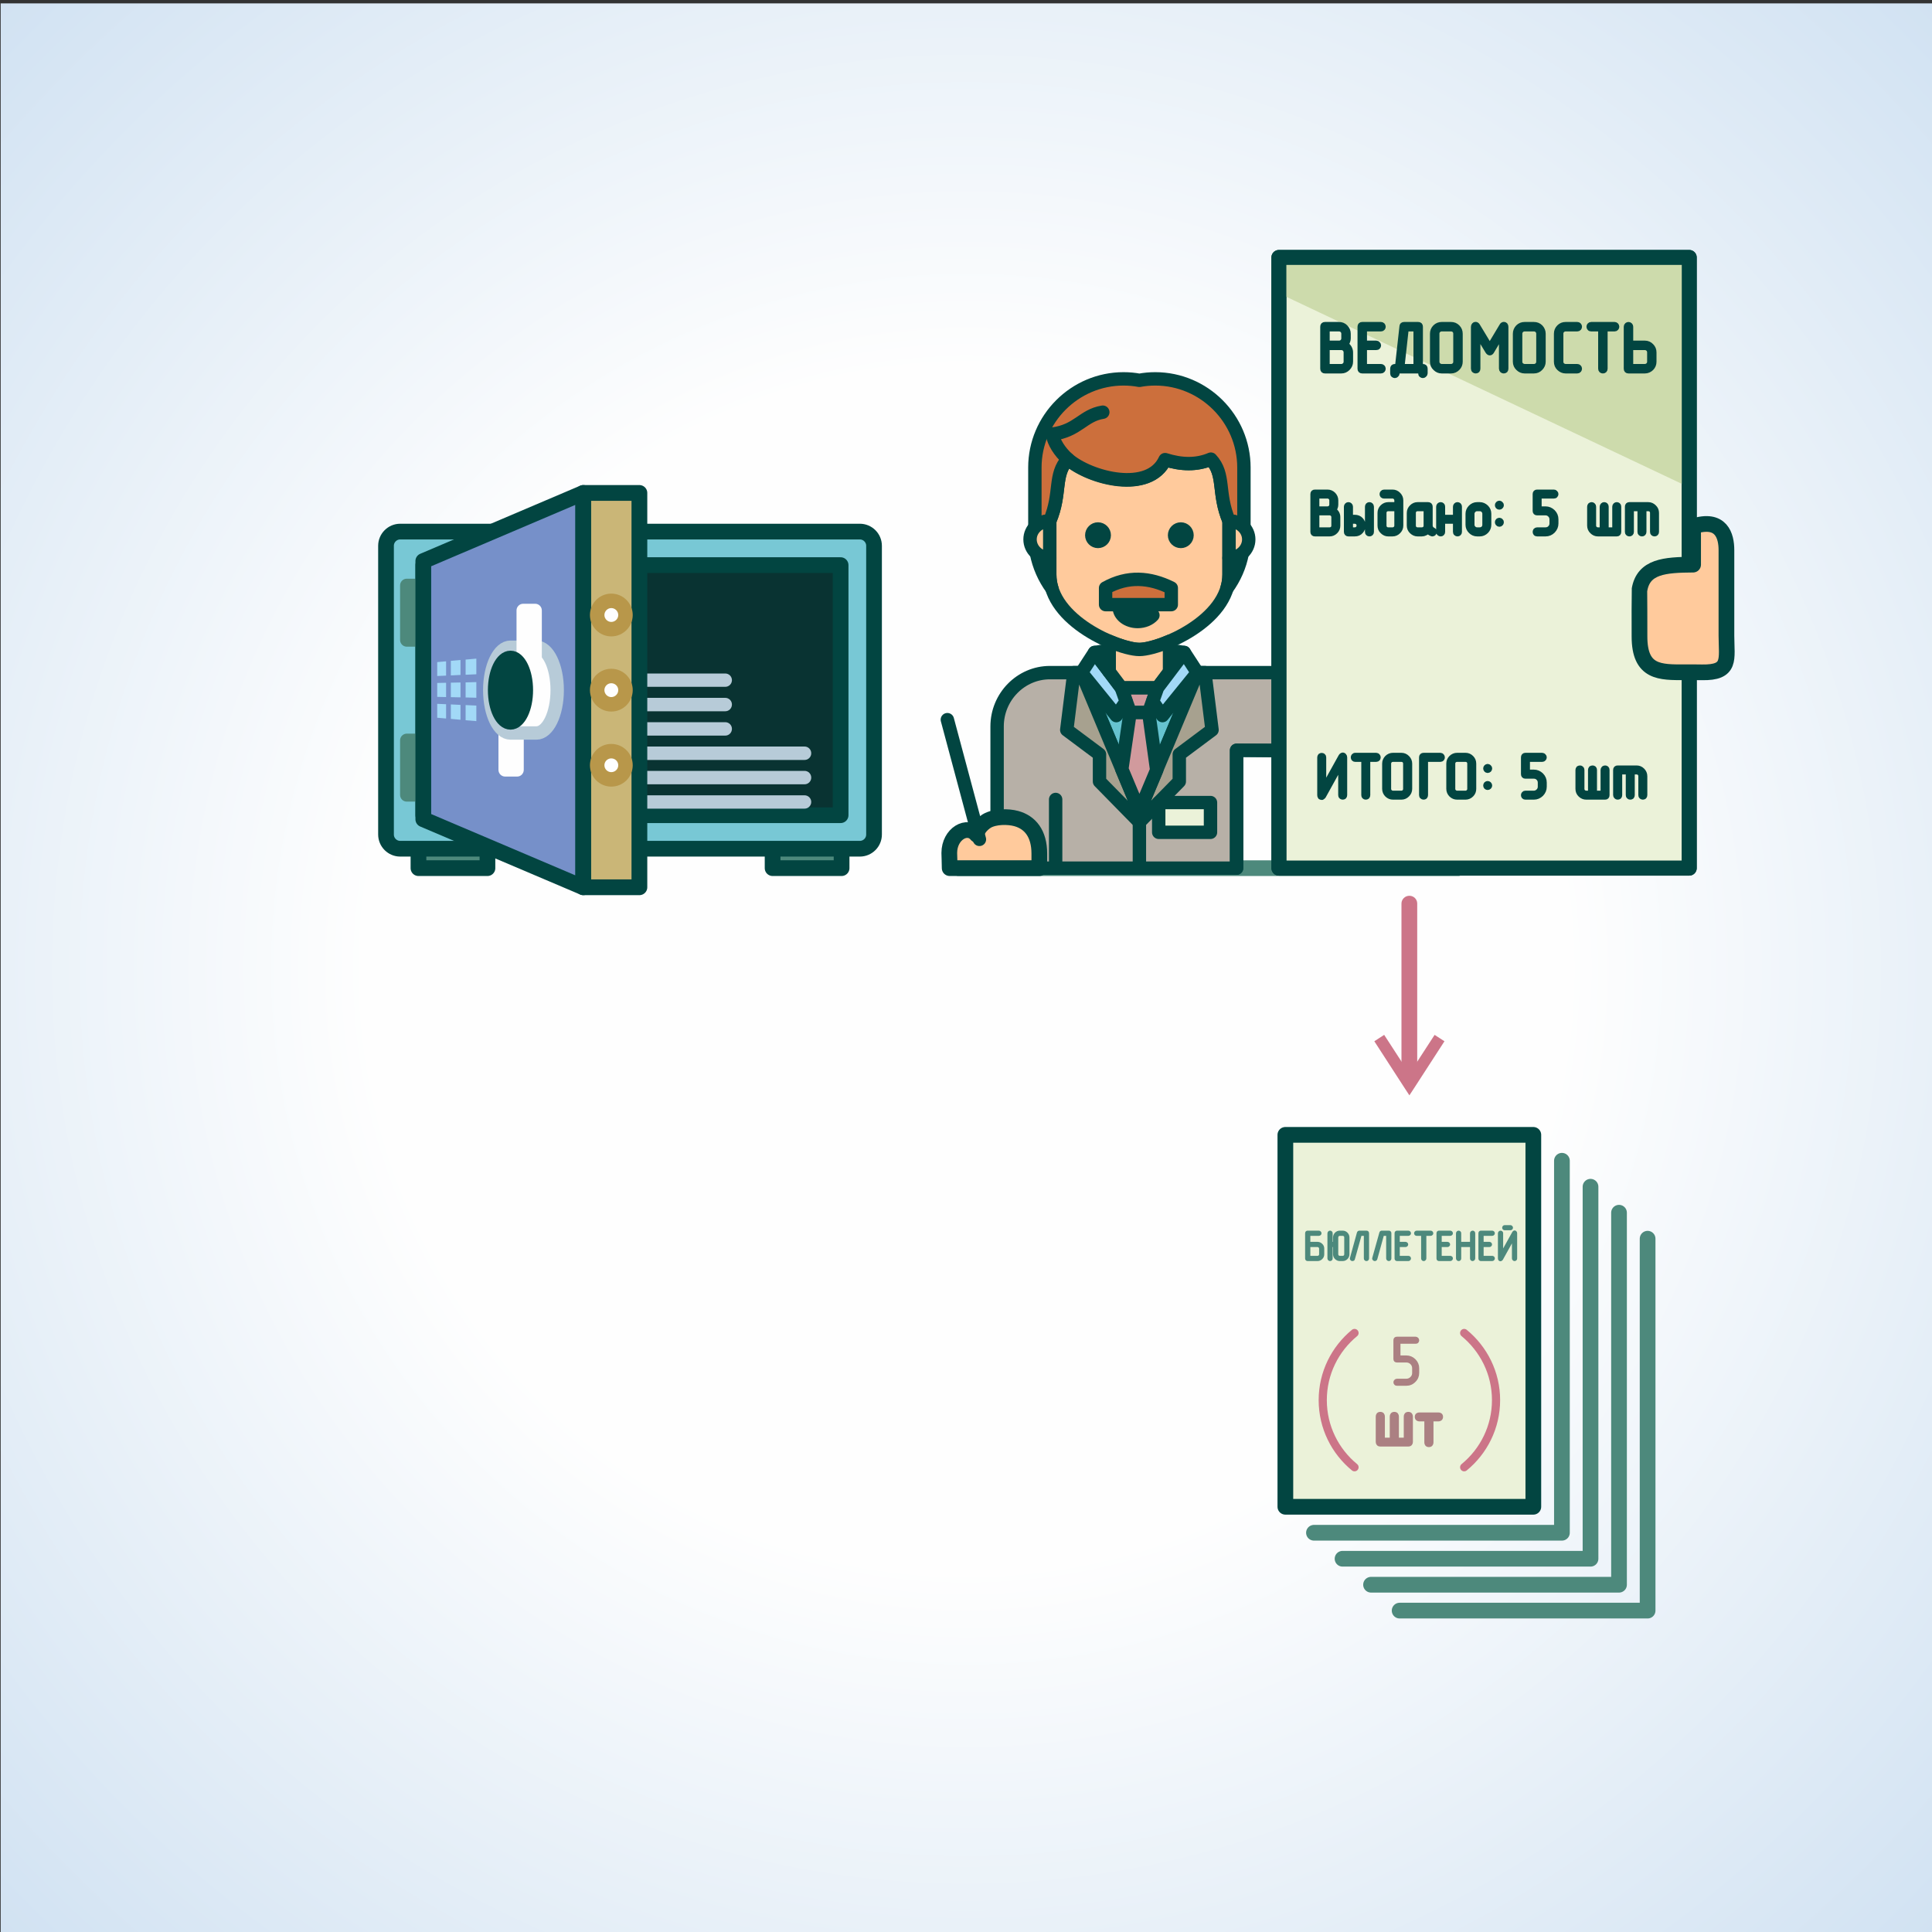 <?xml version="1.0" encoding="UTF-8"?>
<!DOCTYPE svg PUBLIC "-//W3C//DTD SVG 1.0//EN" "http://www.w3.org/TR/2001/REC-SVG-20010904/DTD/svg10.dtd">
<!-- Creator: CorelDRAW X7 -->
<svg xmlns="http://www.w3.org/2000/svg" xml:space="preserve" width="200mm" height="200mm" version="1.0" style="shape-rendering:geometricPrecision; text-rendering:geometricPrecision; image-rendering:optimizeQuality; fill-rule:evenodd; clip-rule:evenodd"
viewBox="0 0 20000 20000"
 xmlns:xlink="http://www.w3.org/1999/xlink">
 <rect x="0" y="0" width="20000" height="20000" fill="#333333" stroke="none"/>
 <defs>
  <style type="text/css">
   <![CDATA[
    .str14 {stroke:#024541;stroke-width:50}
    .str16 {stroke:#AB8082;stroke-width:25}
    .str15 {stroke:#4D897C;stroke-width:25}
    .str2 {stroke:#AB8082;stroke-width:40.64}
    .str3 {stroke:#CC7588;stroke-width:84.5;stroke-linecap:round;stroke-linejoin:round}
    .str10 {stroke:#B7CBD8;stroke-width:138.63;stroke-linecap:round;stroke-linejoin:round}
    .str6 {stroke:#4D897C;stroke-width:138.63;stroke-linecap:round;stroke-linejoin:round}
    .str11 {stroke:#024541;stroke-width:138.63;stroke-linecap:round;stroke-linejoin:round}
    .str12 {stroke:#024541;stroke-width:138.63;stroke-linecap:round;stroke-linejoin:round}
    .str13 {stroke:#024541;stroke-width:154.71;stroke-linecap:round;stroke-linejoin:round}
    .str1 {stroke:#4D897C;stroke-width:162.6;stroke-linecap:round;stroke-linejoin:round}
    .str0 {stroke:#024541;stroke-width:162.6;stroke-linecap:round;stroke-linejoin:round}
    .str5 {stroke:#024541;stroke-width:162.6;stroke-linecap:round;stroke-linejoin:round}
    .str9 {stroke:#B8974A;stroke-width:149.93;stroke-linecap:round;stroke-linejoin:round}
    .str4 {stroke:#024541;stroke-width:162.76;stroke-linecap:round;stroke-linejoin:round}
    .str7 {stroke:#024541;stroke-width:163.13;stroke-linecap:round;stroke-linejoin:round}
    .str8 {stroke:#024541;stroke-width:163.31;stroke-linecap:round;stroke-linejoin:round}
    .fil3 {fill:none}
    .fil5 {fill:none;fill-rule:nonzero}
    .fil13 {fill:#FEFEFE}
    .fil20 {fill:#D19A9D}
    .fil25 {fill:#AB8082}
    .fil23 {fill:#CC6F3C}
    .fil2 {fill:#EBF2D9}
    .fil24 {fill:#CDDBAC}
    .fil18 {fill:#B7B0A7}
    .fil19 {fill:#A7A18F}
    .fil15 {fill:#A2D9F7}
    .fil8 {fill:#78C8D5}
    .fil17 {fill:#66C3D0}
    .fil7 {fill:#4D897C}
    .fil11 {fill:#7690C9}
    .fil16 {fill:#024541}
    .fil9 {fill:#093332}
    .fil12 {fill:#CAB677}
    .fil22 {fill:#FFCA9C}
    .fil14 {fill:#FEFEFE;fill-rule:nonzero}
    .fil4 {fill:#AB8082;fill-rule:nonzero}
    .fil6 {fill:#CC7588;fill-rule:nonzero}
    .fil10 {fill:#B7CBD8;fill-rule:nonzero}
    .fil1 {fill:#4D897C;fill-rule:nonzero}
    .fil21 {fill:#024541;fill-rule:nonzero}
    .fil0 {fill:url(#id0)}
   ]]>
  </style>
  <radialGradient id="id0" gradientUnits="userSpaceOnUse" gradientTransform="matrix(1.414 -0 -0 1.414 -4145 -4156)" cx="10007.1" cy="10034.5" r="10000" fx="10007.1" fy="10034.5">
   <stop offset="0" style="stop-opacity:1; stop-color:#FEFEFE"/>
   <stop offset="0.439" style="stop-opacity:1; stop-color:#FEFEFE"/>
   <stop offset="1" style="stop-opacity:1; stop-color:#D1E2F2"/>
  </radialGradient>
 </defs>
 <g id="Layer_x0020_1">
  <g id="_623535489312">
   <path class="fil0" d="M7 35l20000 0 0 20000 -20000 0 0 -20000z"/>
   <g>
    <path class="fil1" d="M9913 9068c-20,0 -36,-36 -36,-81 0,-45 16,-81 36,-81l0 162zm5191 0l-5191 0 0 -162 5191 0 0 162zm0 -162c20,0 36,36 36,81 0,45 -16,81 -36,81l0 -162z"/>
   </g>
   <path class="fil2 str0" d="M13306 11748l2567 0 0 3850 -2567 0 0 -3850z"/>
   <path class="fil3 str1" d="M16465 12285l0 3851 -2567 0"/>
   <path class="fil3 str1" d="M16169 12016c0,1284 0,2567 0,3851 -856,0 -1711,0 -2567,0"/>
   <path class="fil4 str2" d="M14579 14636c-20,0 -27,13 -27,28l0 239 -91 0 0 -239c0,-15 -7,-28 -27,-28 -20,0 -27,13 -27,28l0 239 -91 0 0 -239c0,-15 -7,-28 -27,-28 -20,0 -27,13 -27,28l0 263c0,15 8,27 27,27l290 0c19,0 27,-12 27,-27l0 -263c0,-15 -7,-28 -27,-28zm312 6l-198 0c-14,0 -27,6 -27,25 0,19 13,27 27,27l72 0 0 239c0,14 7,27 27,27 19,0 27,-13 27,-27l0 -239 72 0c14,0 27,-8 27,-27 0,-19 -13,-25 -27,-25z"/>
   <path class="fil5 str3" d="M14022 15189c-201,-165 -329,-415 -329,-695 0,-280 128,-530 329,-695m1135 0c201,165 330,415 330,695 0,280 -129,530 -330,695"/>
   <path class="fil5 str1" d="M17056 12823l0 3850 -2567 0"/>
   <path class="fil5 str1" d="M16760 12554c0,1284 0,2567 0,3851 -855,0 -1711,0 -2567,0"/>
   <g>
    <path class="fil6" d="M14671 11145c0,45 -36,81 -81,81 -45,0 -82,-36 -82,-81l163 0zm0 -1792l0 1792 -163 0 0 -1792 163 0zm-163 0c0,-44 37,-80 82,-80 45,0 81,36 81,80l-163 0z"/>
   </g>
   <path class="fil7 str4" d="M5046 8731l-714 0 0 256 714 0 0 -256zm3666 0l-714 0 0 256 714 0 0 -256z"/>
   <path class="fil8 str0" d="M8901 5503l-4758 0c-81,0 -147,66 -147,147l0 2989c0,81 66,147 147,147l4758 0c81,0 147,-66 147,-147l0 -2989c0,-81 -66,-147 -147,-147z"/>
   <path class="fil9 str5" d="M8702 5850l-4320 0 0 2589 4320 0 0 -2589z"/>
   <path class="fil7 str6" d="M4382 6625l0 -565 -171 0 0 565 171 0zm0 1604l0 -565 -171 0 0 565 171 0z"/>
   <path class="fil10" d="M6687 7980l1642 0c38,0 69,31 69,70 0,38 -31,69 -69,69l-1642 0 0 -139zm0 -1008l821 0c38,0 69,31 69,69 0,38 -31,69 -69,69l-821 0 0 -138zm0 504l821 0c38,0 69,31 69,69 0,39 -31,70 -69,70l-821 0 0 -139zm0 -252l821 0c38,0 69,31 69,69 0,39 -31,70 -69,70l-821 0 0 -139zm0 504l1642 0c38,0 69,31 69,70 0,38 -31,69 -69,69l-1642 0 0 -139zm0 505l1642 0c38,0 69,31 69,69 0,38 -31,69 -69,69l-1642 0 0 -138z"/>
   <path class="fil11 str7" d="M6038 5103l-1656 705 0 2673 1656 704 0 -704 0 -2673 0 -705z"/>
   <path class="fil12 str8" d="M6038 5103l581 0 0 602 0 2879 0 601 -581 0 0 -601 0 -2879 0 -602z"/>
   <path class="fil13 str9" d="M6328 6220c-80,0 -146,66 -146,147 0,80 66,146 146,146 81,0 147,-66 147,-146 0,-81 -66,-147 -147,-147zm0 1556c-80,0 -146,65 -146,146 0,81 66,146 146,146 81,0 147,-65 147,-146 0,-81 -66,-146 -147,-146zm0 -778c-80,0 -146,65 -146,146 0,81 66,147 146,147 81,0 147,-66 147,-147 0,-81 -66,-146 -147,-146z"/>
   <g>
    <path class="fil13" d="M5229 7969l0 -381 125 0 0 381 -125 0z"/>
    <path id="1" class="fil14" d="M5298 7588l0 381 -138 0 0 -381 69 -69 69 69zm-138 0c0,-38 31,-69 69,-69 38,0 69,31 69,69l-138 0zm194 70l-125 0 0 -139 125 0 68 69 -68 70zm0 -139c37,0 68,31 68,69 0,39 -31,70 -68,70l0 -139zm-69 450l0 -381 137 0 0 381 -68 70 -69 -70zm137 0c0,39 -31,70 -68,70 -38,0 -69,-31 -69,-70l137 0zm-193 -69l125 0 0 139 -125 0 -69 -70 69 -69zm0 139c-38,0 -69,-31 -69,-70 0,-38 31,-69 69,-69l0 139z"/>
   </g>
   <path class="fil13 str10" d="M5553 6700c-96,0 -172,0 -268,0 -119,0 -215,199 -215,444 0,246 96,444 215,444 96,0 172,0 268,0 119,0 215,-198 215,-444 0,-245 -96,-444 -215,-444z"/>
   <g>
    <path class="fil13" d="M5540 6810l0 -491 -124 0 0 491 124 0z"/>
    <path id="1" class="fil14" d="M5609 6319l0 491 -137 0 0 -491 68 -69 69 69zm-137 0c0,-38 31,-69 68,-69 38,0 69,31 69,69l-137 0zm-56 -69l124 0 0 139 -124 0 -69 -70 69 -69zm0 139c-38,0 -69,-31 -69,-70 0,-38 31,-69 69,-69l0 139zm-69 421l0 -491 137 0 0 491 -68 70 -69 -70zm137 0c0,39 -30,70 -68,70 -38,0 -69,-31 -69,-70l137 0zm56 70l-124 0 0 -139 124 0 69 69 -69 70zm0 -139c38,0 69,31 69,69 0,39 -31,70 -69,70l0 -139z"/>
   </g>
   <path class="fil15" d="M4526 6854c30,-3 61,-6 92,-8 0,49 0,98 0,148 -31,1 -62,3 -92,4 0,-48 0,-96 0,-144zm294 445c36,2 73,3 111,5 0,54 0,108 0,161 -38,-3 -75,-6 -111,-9 0,-52 0,-105 0,-157zm-153 -7c33,2 66,3 100,5 0,51 0,103 0,154 -34,-3 -67,-6 -100,-9 0,-49 0,-100 0,-150zm153 -228c36,-1 73,-2 111,-3 0,54 0,108 0,162 -38,-1 -75,-2 -111,-3 0,-52 0,-104 0,-156zm-153 3c33,-1 66,-2 100,-2 0,51 0,103 0,154 -34,0 -67,-1 -100,-2 0,-50 0,-100 0,-150zm-49 223c0,50 0,99 0,148 -31,-2 -62,-5 -92,-8 0,-48 0,-96 0,-144 30,2 61,3 92,4zm0 -222c0,49 0,99 0,148 -31,-1 -62,-1 -92,-2 0,-48 0,-96 0,-144 30,-1 61,-1 92,-2zm202 -240c36,-3 73,-7 111,-10 0,54 0,108 0,162 -38,2 -75,3 -111,5 0,-52 0,-105 0,-157zm-153 13c33,-3 66,-6 100,-9 0,52 0,104 0,155 -34,2 -67,3 -100,5 0,-50 0,-101 0,-151z"/>
   <path class="fil16 str11" d="M5285 6805c-91,0 -165,152 -165,339 0,188 74,340 165,340 90,0 164,-152 164,-340 0,-187 -74,-339 -164,-339z"/>
   <path class="fil17" d="M11565 7395l-307 -354 355 921 86 -588 -41 -112 -93 133z"/>
   <path class="fil17" d="M12025 7395l307 -354 -354 921 -86 -588 40 -112 93 133z"/>
   <path class="fil18 str12" d="M12801 8987l0 -1220 1002 9 0 -256c0,-307 -246,-557 -546,-557l-542 0 -320 0 -600 1434 -600 -1434 -326 0c-301,0 -547,250 -547,557l0 1467 2479 0z"/>
   <path class="fil19 str12" d="M11795 8511l-413 -421 0 -281 -339 -253 74 -593 78 0 600 1434 600 -1434 78 0 74 593 -339 253 0 281 -413 421z"/>
   <path class="fil20 str12" d="M11974 7971l-179 426 -182 -435 86 -588 96 0 96 0 83 597z"/>
   <g>
    <path class="fil20" d="M11983 7119l-376 0 92 255 96 0 96 0 92 -255z"/>
    <path id="1" class="fil21" d="M11607 7049l376 0 0 139 -376 0 -66 -46 66 -93zm0 139c-39,0 -70,-31 -70,-69 0,-38 31,-70 70,-70l0 139zm26 210l-92 -256 132 -46 92 255 -66 93 -66 -46zm132 -47c13,36 -6,76 -42,89 -37,13 -77,-6 -90,-42l132 -47zm30 93l-96 0 0 -139 96 0 0 0 0 139zm0 -139c39,0 70,31 70,69 0,39 -31,70 -70,70l0 -139zm96 139l-96 0 0 -139 96 0 66 93 -66 46zm0 -139c39,0 70,31 70,69 0,39 -31,70 -70,70l0 -139zm158 -163l-92 256 -132 -47 92 -255 66 -47 66 93zm-132 -46c13,-37 54,-55 90,-42 36,12 55,52 42,88l-132 -46z"/>
   </g>
   <path class="fil15 str12" d="M11195 6963l361 445 102 -146 -51 -143 -276 -365 -136 209z"/>
   <path class="fil3 str11" d="M10928 8276l0 711m2340 -1220l-467 0 0 1220"/>
   <path class="fil3 str12" d="M11795 8397l0 590"/>
   <path class="fil22 str11" d="M11795 6723c206,1 928,-291 928,-776l0 -554c-123,-292 -37,-477 -188,-640 -148,63 -307,58 -474,5 -163,354 -775,200 -1006,-5 -151,163 -65,348 -188,640l0 554c0,485 722,777 928,776z"/>
   <path class="fil22 str11" d="M11983 7119l125 -166 0 -315c-130,56 -248,85 -313,85 -66,0 -183,-29 -313,-85l0 315 125 166 376 0z"/>
   <path class="fil23 str11" d="M11795 3937c-53,-10 -108,-15 -164,-15l0 0c-505,0 -918,413 -918,918l0 618c37,-40 92,-65 154,-65 123,-292 37,-477 188,-640 226,196 843,359 1006,5 167,53 326,58 474,-5 151,163 65,348 188,640 62,0 116,25 154,65l0 -618c0,-505 -413,-918 -918,-918l0 0c-56,0 -111,5 -164,15zm-1066 1789c26,134 82,259 160,366 -15,-46 -22,-95 -22,-145l0 -171c-53,0 -101,-19 -138,-50zm1994 50l0 171c0,50 -7,98 -22,145 78,-107 134,-232 159,-366 -36,31 -84,50 -137,50z"/>
   <path class="fil2 str11" d="M11482 6731l0 222 -151 -198 151 -24z"/>
   <path class="fil2 str11" d="M12108 6731l0 222 151 -198 -151 -24z"/>
   <path class="fil3 str11" d="M11055 4753c-88,-79 -146,-175 -162,-259 267,-35 317,-194 523,-227"/>
   <path class="fil2 str11" d="M11995 8308l536 0 0 308 -536 0 0 -308z"/>
   <path class="fil16 str11" d="M12224 5476c-36,0 -65,29 -65,65 0,35 29,64 65,64 35,0 64,-29 64,-64 0,-36 -29,-65 -64,-65zm-858 0c36,0 65,29 65,65 0,35 -29,64 -65,64 -35,0 -64,-29 -64,-64 0,-36 29,-65 64,-65z"/>
   <path class="fil22 str11" d="M10663 5584c0,-106 91,-191 204,-191l0 191 0 192c-113,0 -204,-86 -204,-192zm2264 0c0,-106 -91,-191 -204,-191l0 191 0 192c113,0 204,-86 204,-192z"/>
   <path class="fil15 str12" d="M12395 6963l-361 445 -102 -146 51 -143 276 -365 136 209z"/>
   <path class="fil2 str11" d="M11935 6369c-34,39 -93,65 -158,65 -105,0 -191,-66 -191,-147 0,-29 12,-56 31,-79 77,79 188,137 318,161z"/>
   <path class="fil23 str11" d="M11445 6087c230,-128 456,-111 680,0 0,30 0,60 0,90 0,72 0,10 0,82 -227,0 -454,0 -680,0 0,-101 0,-70 0,-172z"/>
   <path class="fil22 str0" d="M9831 8987l928 0c0,-45 0,-107 0,-150 0,-209 -96,-324 -238,-363 -86,-24 -225,-23 -306,25 -58,36 -105,96 -104,142 -96,-117 -284,-10 -284,189 0,28 4,107 4,157z"/>
   <path class="fil3 str11" d="M10139 8689l-332 -1239"/>
   <path class="fil6" d="M14641 11261l-102 0 -312 -482 102 -66 312 481 -102 0 102 67zm0 0l-51 78 -51 -78 102 0zm261 -515l51 33 -312 482 -102 -67 312 -481 51 33zm-251 387l0 3 -1 3 0 3 -1 3 0 3 -1 3 -1 3 -1 3 -1 2 -2 3 -1 2 -2 3 -1 2 -2 3 -2 2 -2 2 -2 2 -3 2 -2 2 -2 1 -3 2 -2 1 -3 2 -3 1 -2 1 -3 1 -3 1 -3 1 -3 0 -3 0 -3 1 -3 0 -3 0 -4 -1 -3 0 -3 0 -3 -1 -2 -1 -3 -1 -3 -1 -3 -1 -2 -2 -3 -1 -2 -2 -3 -1 -2 -2 -2 -2 -2 -2 -2 -2 -2 -2 -2 -3 -2 -2 -1 -3 -2 -2 -1 -3 -1 -2 -2 -3 -1 -3 0 -3 -1 -3 -1 -3 0 -3 0 -3 0 -3 122 0zm-122 -780l122 0 0 780 -122 0 0 -780zm0 0l0 -3 0 -3 0 -3 1 -3 1 -3 0 -3 1 -3 2 -2 1 -3 1 -3 2 -2 1 -3 2 -2 2 -2 2 -3 2 -2 2 -2 2 -2 2 -1 3 -2 2 -2 3 -1 2 -2 3 -1 3 -1 3 -1 2 -1 3 0 3 -1 3 0 4 -1 3 0 3 0 3 1 3 0 3 1 3 0 3 1 3 1 2 1 3 1 3 2 2 1 3 2 2 2 2 1 3 2 2 2 2 2 2 3 2 2 1 2 2 3 1 2 2 3 1 3 1 2 1 3 1 3 0 3 1 3 0 3 1 3 0 3 -122 0z"/>
   <path class="fil2 str13" d="M17487 2665l0 6322 -4248 0c0,-158 0,-234 0,-548l0 -5774 4248 0z"/>
   <path class="fil24" d="M13239 2665l4248 0 0 2380 -4231 -2001c-17,-149 -17,-282 -17,-379z"/>
   <path class="fil5 str13" d="M17487 8987l0 -6322 -4248 0 0 0 0 6322 4248 0z"/>
   <path class="fil22 str0" d="M17527 5845l0 -396c294,-95 345,101 345,246l0 887c1,245 51,383 -253,378 -31,-1 -142,-1 -172,-1 -265,2 -475,5 -475,-370 0,-89 -1,-479 0,-484 41,-242 261,-258 555,-260z"/>
   <path class="fil16 str14" d="M13936 3565c13,9 24,20 33,35 8,15 13,31 13,48l0 96c0,26 -10,49 -29,68 -19,19 -41,29 -68,29l-169 0c-16,0 -24,-8 -24,-25l0 -434c0,-16 8,-24 24,-24l145 0c27,0 50,9 68,28 19,19 29,42 29,69l0 48c0,11 -2,21 -6,32 -3,10 -9,20 -16,30zm-196 34l0 194 145 0c14,0 25,-5 34,-14 10,-9 15,-21 15,-35l0 -96c0,-14 -5,-25 -14,-35 -9,-9 -21,-14 -35,-14l-145 0zm121 -48c14,0 25,-4 34,-13 10,-9 15,-21 15,-35l0 -49c0,-13 -5,-25 -14,-34 -9,-9 -21,-14 -35,-14l-121 0 0 145 121 0zm265 0l121 0c7,0 13,3 17,8 5,5 8,10 8,16 0,6 -2,11 -7,17 -4,5 -10,7 -18,7l-121 0 0 194 170 0c6,0 12,2 17,7 4,5 7,10 7,17 0,5 -2,11 -6,16 -4,5 -10,8 -18,8l-194 0c-16,0 -24,-8 -24,-23l0 -436c0,-16 8,-24 24,-24l194 0c6,0 12,2 17,7 4,5 7,11 7,17 0,6 -2,11 -6,16 -4,5 -10,8 -18,8l-170 0 0 145zm340 242l46 -414c0,-14 8,-21 24,-21l145 0c16,0 24,8 24,24l0 411 24 0c17,0 25,8 25,24l0 48c0,6 -3,12 -8,16 -5,5 -10,8 -16,8 -6,0 -11,-2 -16,-6 -6,-4 -8,-10 -8,-18l0 -24 -242 0 0 24c0,6 -3,12 -8,16 -5,5 -10,8 -16,8 -6,0 -11,-2 -16,-6 -6,-4 -8,-10 -8,-18l0 -48c0,-16 8,-24 24,-24l26 0zm191 0l0 -387 -99 0 -43 387 142 0zm460 -49c0,26 -9,49 -28,68 -19,19 -42,29 -68,29l-97 0c-26,0 -48,-10 -67,-29 -20,-18 -29,-41 -29,-68l0 -289c0,-27 9,-50 28,-69 19,-19 42,-28 68,-28l97 0c27,0 49,9 68,28 19,19 28,42 28,69l0 289zm-48 0l0 -290c0,-13 -4,-25 -13,-34 -9,-9 -21,-14 -35,-14l-97 0c-13,0 -25,5 -34,14 -5,4 -8,10 -11,15 -2,6 -3,13 -3,19l0 290c0,14 5,25 14,35 5,4 10,7 15,10 7,2 13,4 19,4l97 0c13,0 25,-5 34,-14 10,-9 14,-21 14,-35zm521 72c0,8 -2,14 -6,19 -5,4 -11,6 -18,6 -5,0 -11,-2 -16,-6 -5,-5 -8,-11 -8,-19l0 -344 -99 167c-6,10 -13,15 -21,15 -7,0 -14,-5 -21,-15l-101 -167 0 344c0,8 -2,14 -6,19 -5,4 -11,6 -18,6 -6,0 -12,-2 -16,-6 -5,-4 -8,-11 -8,-19l0 -432c0,-9 3,-16 7,-20 4,-5 9,-7 15,-7 5,0 9,1 12,3 4,2 7,6 11,12l125 207 124 -207c5,-10 13,-15 23,-15 5,0 10,2 15,7 4,5 6,12 6,20l0 432zm386 -72c0,26 -10,49 -29,68 -18,19 -41,29 -68,29l-96 0c-26,0 -49,-10 -68,-29 -19,-18 -29,-41 -29,-68l0 -289c0,-27 10,-50 28,-69 19,-19 42,-28 69,-28l96 0c27,0 50,9 69,28 18,19 28,42 28,69l0 289zm-48 0l0 -290c0,-13 -5,-25 -14,-34 -9,-9 -21,-14 -35,-14l-96 0c-14,0 -25,5 -35,14 -4,4 -8,10 -10,15 -2,6 -4,13 -4,19l0 290c0,14 5,25 14,35 5,4 10,7 16,10 7,2 13,4 19,4l96 0c14,0 25,-5 35,-14 9,-9 14,-21 14,-35zm400 97l-121 0c-26,0 -48,-10 -68,-29 -19,-18 -28,-41 -28,-68l0 -289c0,-27 9,-50 28,-69 19,-19 41,-28 68,-28l121 0c7,0 12,2 17,7 5,5 7,11 7,17 0,5 -2,11 -6,16 -4,5 -10,8 -18,8l-121 0c-13,0 -25,5 -34,14 -5,4 -8,10 -11,15 -2,6 -3,13 -3,19l0 290c0,14 4,25 14,35 4,4 10,7 15,10 7,2 13,4 19,4l121 0c7,0 12,2 17,7 5,5 7,10 7,17 0,5 -2,10 -6,16 -4,5 -10,8 -18,8zm241 -435l-97 0c-7,0 -13,-2 -17,-7 -5,-5 -7,-11 -7,-17 0,-6 2,-11 6,-16 4,-5 10,-8 18,-8l242 0c6,0 12,2 17,7 4,5 7,11 7,17 0,5 -2,11 -6,16 -4,5 -10,8 -18,8l-97 0 0 410c0,8 -2,14 -7,19 -4,4 -10,6 -17,6 -6,0 -12,-2 -17,-6 -5,-5 -7,-11 -7,-19l0 -410zm313 193l145 0c14,0 25,5 35,14 9,9 14,21 14,35l0 96c0,14 -5,25 -14,35 -5,4 -10,8 -16,10 -6,2 -12,4 -19,4l-145 0 0 -194zm0 -48l0 -169c0,-6 -2,-12 -7,-17 -5,-5 -11,-7 -17,-7 -5,0 -11,2 -16,6 -5,4 -8,10 -8,18l0 434c0,17 8,25 24,25l169 0c26,0 49,-10 68,-28 19,-19 28,-42 28,-69l0 -96c0,-27 -9,-49 -28,-68 -18,-19 -41,-29 -68,-29l-145 0z"/>
   <path class="fil16 str14" d="M13921 8231c0,7 -2,12 -6,17 -4,3 -9,5 -16,5 -5,0 -10,-2 -15,-6 -4,-3 -6,-9 -6,-16l0 -307 -176 318c-3,4 -6,8 -10,10l-5 3c-1,0 -3,1 -6,1 -5,0 -9,-2 -15,-6 -3,-4 -5,-11 -5,-19l0 -391c0,-5 2,-11 6,-16 4,-3 10,-5 15,-5 6,0 11,2 15,5 5,4 7,9 7,16l0 307 176 -317c2,-4 5,-7 9,-10 4,-3 8,-5 12,-5 5,0 9,3 13,7 5,5 7,11 7,18l0 391zm196 -369l-87 0c-7,0 -12,-2 -16,-6 -4,-5 -6,-10 -6,-16 0,-5 2,-10 5,-14 4,-5 9,-8 17,-8l217 0c6,0 11,3 15,7 4,4 6,10 6,15 0,5 -2,10 -5,15 -4,4 -9,7 -16,7l-87 0 0 369c0,7 -2,12 -6,17 -4,3 -10,5 -16,5 -6,0 -11,-2 -15,-6 -4,-3 -6,-9 -6,-16l0 -369zm477 304c0,24 -9,44 -26,61 -17,17 -37,26 -61,26l-87 0c-24,0 -44,-9 -61,-25 -17,-17 -26,-38 -26,-62l0 -261c0,-24 9,-44 25,-61 17,-17 38,-26 62,-26l87 0c24,0 44,9 61,26 17,17 26,37 26,61l0 261zm-44 0l0 -261c0,-12 -4,-22 -12,-31 -8,-8 -19,-12 -31,-12l-87 0c-12,0 -23,4 -31,12 -4,4 -7,9 -10,14 -2,5 -3,11 -3,17l0 261c0,12 4,23 13,31 4,4 9,7 14,10 6,2 12,3 17,3l87 0c12,0 22,-4 31,-13 8,-8 12,-18 12,-31zm361 -304l-153 0 0 369c0,7 -2,12 -6,17 -4,3 -9,5 -15,5 -6,0 -11,-2 -15,-6 -5,-3 -7,-9 -7,-16l0 -391c0,-14 7,-22 22,-22l174 0c6,0 11,3 15,7 4,4 6,10 6,15 0,5 -1,10 -5,15 -4,4 -9,7 -16,7zm346 304c0,24 -8,44 -25,61 -17,17 -38,26 -61,26l-87 0c-24,0 -44,-9 -61,-25 -17,-17 -26,-38 -26,-62l0 -261c0,-24 8,-44 25,-61 17,-17 38,-26 62,-26l87 0c24,0 44,9 61,26 17,17 25,37 25,61l0 261zm-43 0l0 -261c0,-12 -4,-22 -12,-31 -8,-8 -19,-12 -31,-12l-87 0c-13,0 -23,4 -31,12 -5,4 -8,9 -10,14 -2,5 -3,11 -3,17l0 261c0,12 4,23 13,31 4,4 9,7 14,10 6,2 11,3 17,3l87 0c12,0 22,-4 30,-13 9,-8 13,-18 13,-31zm165 -34c0,-6 2,-11 6,-16 4,-4 10,-6 15,-6 5,0 10,2 15,6 5,5 7,10 7,16 0,5 -2,10 -6,14 -5,5 -10,7 -16,7 -6,0 -11,-2 -15,-6 -4,-5 -6,-10 -6,-15zm0 -177c0,-6 2,-11 6,-15 4,-4 10,-7 15,-7 5,0 10,3 15,7 5,4 7,9 7,15 0,5 -2,10 -6,15 -5,4 -10,7 -16,7 -6,0 -11,-3 -15,-7 -4,-4 -6,-10 -6,-15zm434 -93l0 130 65 0c30,0 55,11 77,32 21,21 32,47 32,77l0 43c0,30 -11,55 -32,77 -22,21 -47,32 -77,32l-87 0c-6,0 -12,-2 -16,-6 -4,-5 -5,-10 -5,-16 0,-5 1,-10 5,-14 4,-5 9,-7 16,-7l87 0c18,0 33,-7 46,-19 13,-13 20,-28 20,-47l0 -43c0,-18 -7,-34 -19,-46 -13,-13 -28,-19 -47,-19l-87 0c-14,0 -21,-8 -21,-22l0 -174c0,-14 7,-22 21,-22l174 0c6,0 11,3 15,7 5,4 7,10 7,15 0,5 -2,10 -6,15 -3,4 -9,7 -16,7l-152 0zm694 348l87 0 0 -240c0,-5 2,-11 7,-16 4,-3 9,-5 15,-5 5,0 10,1 15,5 4,4 6,9 6,16l0 261c0,15 -7,22 -21,22l-195 0c-24,0 -44,-9 -61,-25 -18,-17 -26,-38 -26,-62l0 -196c0,-5 2,-11 6,-16 5,-3 10,-5 15,-5 6,0 11,1 15,5 5,4 7,9 7,16l0 196c0,12 4,23 12,31 5,4 10,7 14,10 7,2 12,3 18,3l43 0 0 -240c0,-5 2,-11 6,-16 5,-3 10,-5 16,-5 5,0 10,1 15,5 4,4 6,9 6,16l0 240zm348 -218l-87 0 0 239c0,7 -2,12 -6,17 -4,3 -10,5 -16,5 -6,0 -11,-2 -15,-6 -4,-3 -7,-9 -7,-16l0 -261c0,-14 8,-21 22,-21l195 0c24,0 44,8 61,25 17,17 26,37 26,62l0 195c0,7 -2,12 -6,17 -4,3 -9,5 -16,5 -5,0 -10,-2 -15,-6 -4,-3 -6,-9 -6,-16l0 -196c0,-12 -4,-22 -12,-31 -9,-8 -19,-12 -32,-12l-43 0 0 239c0,7 -2,12 -6,17 -4,3 -9,5 -16,5 -5,0 -11,-2 -15,-6 -4,-3 -6,-9 -6,-16l0 -239z"/>
   <path class="fil16 str14" d="M13809 5280c12,7 22,18 30,31 8,14 11,28 11,43l0 87c0,24 -8,44 -25,61 -17,17 -37,26 -61,26l-152 0c-15,0 -22,-8 -22,-22l0 -391c0,-15 7,-22 22,-22l130 0c24,0 45,9 62,26 16,17 25,37 25,61l0 44c0,10 -2,19 -5,28 -3,10 -8,19 -15,28zm-176 30l0 174 131 0c12,0 22,-4 31,-12 8,-8 12,-18 12,-31l0 -87c0,-12 -4,-23 -12,-31 -8,-8 -19,-13 -31,-13l-131 0zm109 -43c12,0 22,-4 31,-12 8,-8 13,-19 13,-31l0 -44c0,-12 -4,-22 -13,-31 -8,-8 -18,-13 -31,-13l-109 0 0 131 109 0zm456 239c0,7 -2,12 -6,16 -4,4 -10,6 -16,6 -6,0 -11,-2 -15,-6 -4,-3 -6,-9 -6,-16l0 -261c0,-6 2,-11 6,-16 4,-4 9,-6 15,-6 6,0 11,2 15,6 4,4 7,9 7,16l0 261zm-217 -109l0 87 43 0c13,0 24,-4 32,-13 8,-9 12,-19 12,-30 0,-13 -4,-23 -11,-31 -4,-4 -8,-7 -14,-9 -5,-3 -12,-4 -19,-4l-43 0zm0 -43l43 0c27,0 49,9 65,27 15,16 22,36 22,60 0,23 -7,42 -22,59 -16,19 -38,28 -65,28l-65 0c-14,0 -22,-8 -22,-22l0 -261c0,-6 2,-11 7,-16 4,-4 9,-6 15,-6 5,0 11,2 15,6 4,3 7,9 7,16l0 109zm478 -87l-88 0c-12,0 -22,4 -31,12 -4,4 -7,9 -9,14 -2,5 -3,11 -3,17l0 131c0,12 4,22 12,31 5,4 9,7 14,9 6,2 12,3 17,3l44 0c12,0 22,-4 31,-12 8,-8 13,-18 13,-31l0 -174zm0 -44l0 -43c0,-12 -5,-23 -13,-31 -8,-8 -18,-13 -31,-13l-87 0c-7,0 -12,-1 -16,-5 -4,-5 -6,-10 -6,-16 0,-5 2,-10 6,-15 3,-4 9,-7 16,-7l87 0c24,0 45,9 61,26 17,17 26,37 26,61l0 261c0,24 -9,44 -26,61 -17,17 -37,26 -61,26l-44 0c-23,0 -43,-9 -60,-26 -18,-16 -26,-37 -26,-61l0 -131c0,-24 8,-44 25,-61 17,-17 38,-26 62,-26l87 0zm303 218l0 -174 -87 0c-12,0 -22,4 -31,12 -4,4 -7,9 -9,14 -2,5 -3,11 -3,17l0 131c0,12 4,22 12,31 4,4 9,7 14,9 6,2 12,3 17,3l44 0c12,0 22,-4 31,-12 8,-8 12,-18 12,-31zm22 58c-7,8 -17,15 -29,20 -12,6 -24,9 -36,9l-44 0c-23,0 -43,-9 -61,-26 -17,-16 -26,-37 -26,-61l0 -131c0,-24 9,-44 26,-61 17,-17 37,-26 61,-26l109 0c14,0 22,8 22,22l0 195c0,9 2,18 8,27 5,8 12,14 22,19 9,4 13,10 13,19 0,7 -2,12 -6,16 -4,4 -9,7 -15,7 -4,0 -6,-1 -9,-3 -15,-5 -26,-14 -35,-26zm282 -145l0 -109c0,-6 2,-11 7,-16 4,-4 9,-6 15,-6 5,0 10,2 15,6 4,4 6,9 6,16l0 261c0,7 -2,12 -6,16 -4,4 -9,6 -15,6 -6,0 -11,-2 -15,-6 -5,-3 -7,-9 -7,-16l0 -109 -131 0 0 109c0,7 -2,12 -6,16 -4,4 -9,6 -15,6 -6,0 -11,-2 -15,-6 -5,-3 -7,-9 -7,-16l0 -261c0,-6 2,-11 7,-16 4,-4 9,-6 15,-6 5,0 10,2 15,6 4,3 6,9 6,16l0 109 131 0zm347 78c0,26 -9,48 -27,67 -19,19 -42,29 -68,29l-26 0c-26,0 -49,-10 -67,-28 -19,-18 -29,-41 -29,-68l0 -113c0,-25 9,-48 28,-67 19,-19 41,-29 68,-29l26 0c26,0 48,10 67,28 19,19 28,41 28,68l0 113zm-43 0l0 -113c0,-14 -5,-27 -15,-37 -10,-10 -22,-15 -37,-15l-26 0c-15,0 -27,5 -37,15 -10,10 -16,22 -16,37l0 113c0,14 5,27 16,37 10,10 22,15 37,15l26 0c14,0 26,-5 37,-14 10,-10 15,-23 15,-38zm130 -26c0,-6 2,-11 6,-15 5,-4 10,-6 16,-6 4,0 9,2 14,6 5,4 7,9 7,15 0,6 -2,10 -6,15 -4,5 -9,7 -15,7 -7,0 -12,-2 -16,-7 -4,-4 -6,-9 -6,-15zm0 -176c0,-6 2,-11 6,-15 5,-5 10,-7 16,-7 4,0 9,2 14,7 5,4 7,9 7,15 0,5 -2,10 -6,14 -4,5 -9,7 -15,7 -7,0 -12,-2 -16,-6 -4,-5 -6,-10 -6,-15zm434 -94l0 131 65 0c30,0 55,11 77,32 21,21 32,47 32,77l0 43c0,30 -11,55 -32,77 -21,21 -47,32 -77,32l-87 0c-6,0 -12,-2 -16,-7 -3,-4 -5,-9 -5,-15 0,-5 2,-10 5,-15 4,-4 10,-7 16,-7l87 0c18,0 34,-6 46,-18 13,-13 20,-28 20,-47l0 -43c0,-18 -7,-34 -19,-46 -13,-13 -28,-20 -47,-20l-87 0c-14,0 -21,-7 -21,-21l0 -174c0,-15 7,-22 21,-22l174 0c6,0 11,2 15,7 5,4 7,9 7,15 0,5 -2,10 -6,14 -3,5 -9,7 -16,7l-152 0zm694 348l87 0 0 -239c0,-6 2,-11 7,-16 4,-4 9,-6 15,-6 5,0 10,2 15,6 4,3 6,9 6,16l0 261c0,14 -7,22 -21,22l-195 0c-24,0 -44,-9 -61,-26 -17,-16 -26,-37 -26,-61l0 -196c0,-6 2,-11 6,-16 5,-4 10,-6 16,-6 5,0 10,2 14,6 5,4 7,9 7,16l0 196c0,12 4,22 13,31 4,4 9,7 14,9 6,2 11,3 17,3l43 0 0 -239c0,-6 2,-11 7,-16 4,-4 9,-6 15,-6 5,0 10,2 15,6 4,4 6,9 6,16l0 239zm348 -217l-87 0 0 239c0,7 -2,12 -6,16 -4,4 -9,6 -16,6 -6,0 -11,-2 -15,-6 -4,-3 -6,-9 -6,-16l0 -261c0,-14 7,-22 21,-22l195 0c24,0 44,9 61,26 18,17 26,37 26,61l0 196c0,7 -2,12 -6,16 -4,4 -9,6 -15,6 -6,0 -11,-2 -16,-6 -4,-3 -6,-9 -6,-16l0 -196c0,-12 -4,-22 -12,-31 -8,-8 -19,-12 -32,-12l-43 0 0 239c0,7 -2,12 -6,16 -4,4 -9,6 -16,6 -5,0 -10,-2 -15,-6 -4,-3 -6,-9 -6,-16l0 -239z"/>
   <path class="fil7 str15" d="M13552 12897l0 116 87 0c8,0 14,-3 20,-8 6,-5 9,-12 9,-21l0 -58c0,-8 -3,-15 -9,-21 -5,-5 -12,-8 -20,-8l-87 0zm0 -29l86 0c16,0 30,6 41,17 12,11 17,25 17,41l0 58c0,16 -5,29 -17,41 -11,11 -25,17 -40,17l-102 0c-9,0 -14,-5 -14,-15l0 -260c0,-10 5,-15 14,-15l116 0c4,0 7,2 10,5 3,3 5,6 5,10 0,3 -2,6 -4,9 -3,3 -6,5 -11,5l-101 0 0 87zm376 116l0 -174c0,-8 -2,-15 -8,-21 -5,-5 -12,-8 -21,-8l-29 0c-8,0 -15,3 -21,8 -2,3 -4,6 -6,10 -1,3 -2,7 -2,11l0 174c0,8 3,15 8,21 3,2 6,4 10,6 4,1 8,2 11,2l29 0c8,0 15,-3 21,-8 5,-5 8,-12 8,-21zm-145 -116l29 0 0 -58c0,-16 6,-30 17,-41 11,-11 25,-17 41,-17l29 0c16,0 30,6 41,17 11,12 17,25 17,41l0 174c0,16 -6,29 -17,41 -11,11 -25,17 -41,17l-29 0c-16,0 -29,-6 -41,-17 -11,-11 -17,-25 -17,-41l0 -87 -29 0 0 130c0,5 -1,8 -4,11 -3,3 -6,4 -10,4 -4,0 -7,-1 -10,-4 -3,-2 -5,-6 -5,-11l0 -260c0,-4 2,-8 5,-11 3,-3 6,-4 10,-4 3,0 7,1 10,4 3,2 4,6 4,11l0 101zm377 159c0,5 -2,8 -4,11 -3,3 -6,4 -11,4 -3,0 -7,-1 -10,-4 -3,-2 -4,-6 -4,-11l0 -246 -47 0 -70 250c0,3 -2,5 -4,8 -3,2 -6,3 -9,3 -5,0 -8,-1 -11,-4 -3,-2 -4,-6 -4,-10 0,-2 0,-4 1,-4l72 -261c2,-7 7,-11 14,-11l72 0c10,0 15,5 15,15l0 260zm231 0c0,5 -1,8 -4,11 -2,3 -6,4 -10,4 -4,0 -7,-1 -10,-4 -3,-2 -5,-6 -5,-11l0 -246 -47 0 -69 250c-1,3 -2,5 -5,8 -3,2 -6,3 -9,3 -4,0 -8,-1 -10,-4 -3,-2 -5,-6 -5,-10 0,-2 1,-4 1,-4l73 -261c2,-7 6,-11 13,-11l73 0c9,0 14,5 14,15l0 260zm87 -159l72 0c4,0 8,2 11,5 3,3 4,6 4,10 0,3 -1,6 -4,9 -2,3 -6,5 -11,5l-72 0 0 116 101 0c4,0 8,1 11,4 2,3 4,7 4,10 0,4 -1,7 -4,10 -2,3 -6,5 -11,5l-116 0c-9,0 -14,-5 -14,-14l0 -261c0,-10 5,-15 14,-15l116 0c4,0 8,2 11,5 2,3 4,6 4,10 0,3 -1,6 -4,9 -2,3 -6,5 -11,5l-101 0 0 87zm246 -87l-58 0c-5,0 -8,-1 -11,-4 -2,-3 -4,-7 -4,-10 0,-4 2,-7 4,-10 2,-3 6,-5 11,-5l144 0c4,0 8,2 11,5 2,3 4,6 4,10 0,3 -1,6 -4,9 -2,3 -6,5 -11,5l-57 0 0 246c0,5 -2,8 -5,11 -2,3 -6,4 -10,4 -4,0 -7,-1 -10,-4 -3,-2 -4,-6 -4,-11l0 -246zm188 87l72 0c4,0 8,2 11,5 3,3 4,6 4,10 0,3 -1,6 -4,9 -2,3 -6,5 -11,5l-72 0 0 116 101 0c4,0 8,1 11,4 2,3 4,7 4,10 0,4 -1,7 -4,10 -2,3 -6,5 -11,5l-116 0c-9,0 -14,-5 -14,-14l0 -261c0,-10 5,-15 14,-15l116 0c4,0 8,2 11,5 2,3 4,6 4,10 0,3 -1,6 -4,9 -2,3 -6,5 -11,5l-101 0 0 87zm318 0l0 -101c0,-4 2,-8 4,-10 3,-3 7,-5 11,-5 3,0 7,1 10,4 2,2 4,6 4,11l0 260c0,4 -2,8 -5,11 -3,2 -6,4 -10,4 -3,0 -7,-1 -10,-4 -2,-2 -4,-6 -4,-11l0 -130 -116 0 0 130c0,5 -1,8 -4,11 -3,3 -6,4 -10,4 -4,0 -7,-1 -10,-4 -3,-2 -5,-6 -5,-11l0 -260c0,-4 2,-8 5,-11 3,-2 6,-4 10,-4 3,0 7,2 10,4 3,2 4,6 4,11l0 101 116 0zm116 0l72 0c5,0 8,2 11,5 3,3 4,6 4,10 0,3 -1,6 -4,9 -2,3 -6,5 -11,5l-72 0 0 116 101 0c4,0 8,1 11,4 3,3 4,7 4,10 0,4 -1,7 -4,10 -2,3 -6,5 -11,5l-116 0c-9,0 -14,-5 -14,-14l0 -261c0,-10 5,-15 14,-15l116 0c4,0 8,2 11,5 3,3 4,6 4,10 0,3 -1,6 -4,9 -2,3 -6,5 -11,5l-101 0 0 87zm289 -145l-58 0c-4,0 -8,-1 -10,-3 -3,-4 -4,-7 -4,-11 0,-3 1,-6 4,-10 2,-3 5,-4 10,-4l58 0c4,0 8,1 10,4 3,3 5,6 5,10 0,3 -2,7 -4,10 -2,3 -6,4 -11,4zm58 304c0,5 -1,8 -4,11 -3,3 -6,4 -10,4 -4,0 -8,-1 -10,-4 -3,-2 -5,-6 -5,-11l0 -204 -117 211c-2,3 -4,6 -7,7l-3 2c-1,1 -2,1 -4,1 -3,0 -6,-1 -10,-4 -2,-3 -4,-7 -4,-13l0 -260c0,-4 2,-8 5,-11 3,-2 6,-4 10,-4 4,0 7,2 10,4 3,2 4,6 4,11l0 205 118 -212c1,-2 3,-5 6,-7 3,-2 5,-3 8,-3 3,0 6,2 9,5 3,3 4,7 4,12l0 260z"/>
   <path class="fil25 str16" d="M14485 13898l0 146 73 0c33,0 61,12 85,35 24,24 36,52 36,85l0 49c0,32 -12,61 -36,84 -23,24 -52,36 -85,36l-97 0c-7,0 -13,-2 -17,-7 -5,-5 -7,-10 -7,-17 0,-6 2,-11 7,-16 4,-5 10,-8 18,-8l96 0c20,0 37,-7 51,-21 15,-14 22,-31 22,-51l0 -49c0,-20 -7,-37 -21,-51 -14,-14 -31,-21 -52,-21l-96 0c-17,0 -25,-8 -25,-24l0 -193c0,-17 8,-25 24,-25l194 0c6,0 12,3 17,8 4,5 7,10 7,16 0,6 -2,11 -6,17 -4,5 -10,7 -18,7l-170 0z"/>
  </g>
 </g>
</svg>
